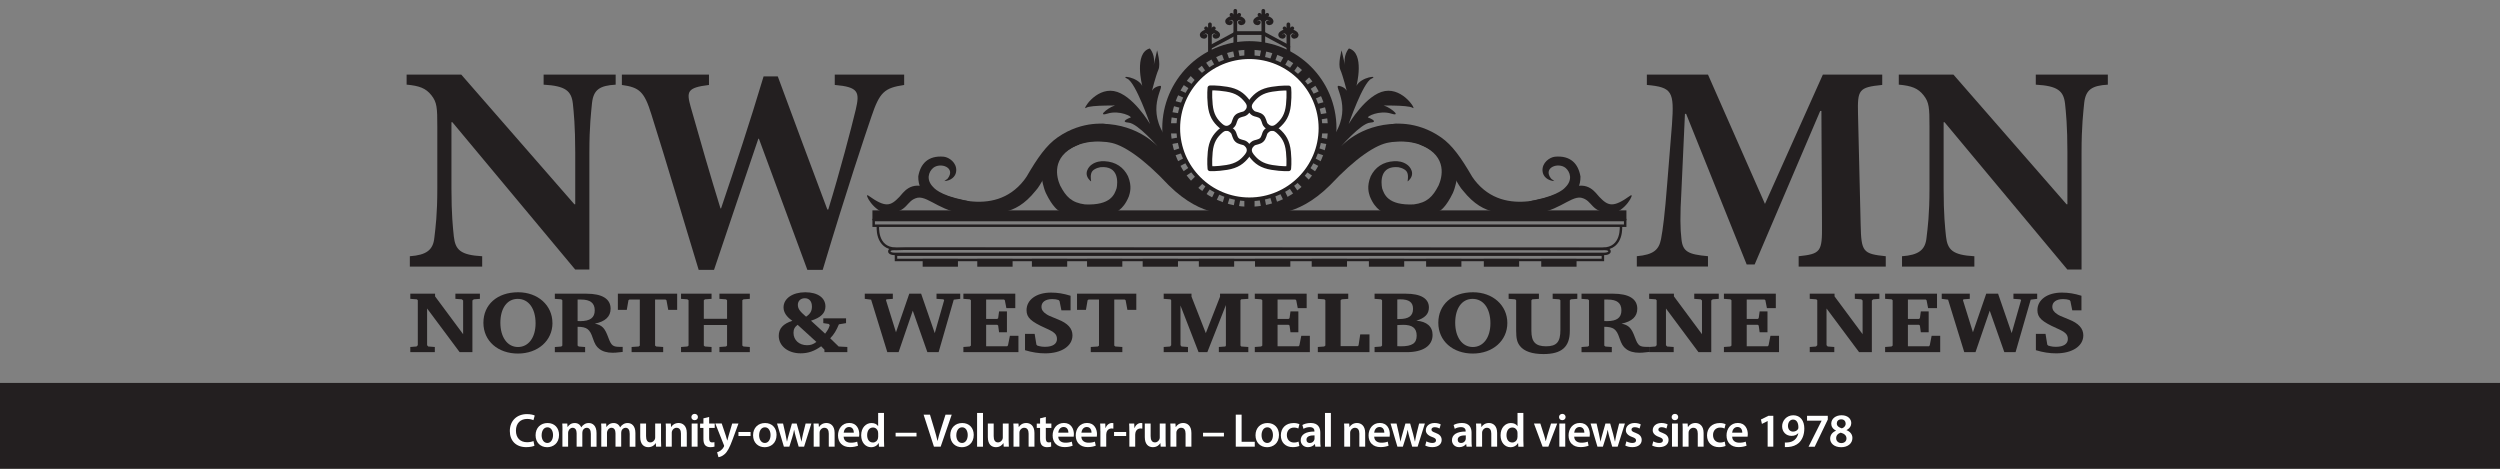 <?xml version="1.0" encoding="UTF-8"?><svg id="Layer_2" xmlns="http://www.w3.org/2000/svg" viewBox="0 0 737.01 138.19"><rect x="0" y="0" width="737.01" height="138.19" fill="#808080" stroke="none"/><defs><style>.cls-1,.cls-2,.cls-3,.cls-4,.cls-5,.cls-6{fill:none;}.cls-1,.cls-7,.cls-8,.cls-9{stroke-width:0px;}.cls-2{stroke-linejoin:round;stroke-width:1.45px;}.cls-2,.cls-3,.cls-4,.cls-5,.cls-6{stroke:#231f20;}.cls-3{stroke-width:2.54px;}.cls-4{stroke-width:.73px;}.cls-5{stroke-linecap:round;}.cls-5,.cls-6{stroke-width:1.09px;}.cls-7{fill:#363639;}.cls-8{fill:#231f20;}.cls-9{fill:#fff;}</style></defs><g id="Layer_2-2"><rect class="cls-8" y="112.9" width="737.01" height="25.29"/><rect class="cls-8" x="344.84" y="36.33" width="2.43" height="3.01"/><rect class="cls-8" x="351.65" y="52.14" width="2.43" height="3.01" transform="translate(65.42 265.23) rotate(-45)"/><polygon class="cls-8" points="128.26 86.58 128.26 87.37 136.53 98.52 136.53 88.58 136.15 88.24 134.25 88.1 134.25 86.58 141.48 86.58 141.48 88.1 139.68 88.24 139.27 88.58 139.27 103.81 135.5 103.81 125.91 90.94 125.91 101.77 126.25 102.15 128.19 102.29 128.19 103.81 120.96 103.81 120.96 102.29 122.79 102.15 123.17 101.77 123.17 88.51 122.9 88.24 120.96 88.1 120.96 86.58 128.26 86.58"/><path class="cls-8" d="M162.87,95.23c0,5.19-4.29,9-10.18,9s-10.18-3.7-10.18-9.07,4.08-9,10.24-9c5.82,0,10.11,3.84,10.11,9.07M147.51,95.13c0,4.29,2.08,7.17,5.19,7.17s5.19-2.8,5.19-6.99c0-4.4-2.08-7.2-5.26-7.2s-5.12,2.84-5.12,7.03"/><path class="cls-8" d="M172.88,86.58c4.64,0,7.13,1.52,7.13,4.43,0,2.32-1.56,3.77-4.64,4.4,2.15.45,2.94,1.28,3.98,4.15.9,2.39,1.32,2.7,3.6,2.7h.62v1.49c-2.18.24-2.32.24-2.98.24-1.59,0-2.98-.38-3.91-1.14-.87-.66-1.32-1.38-1.94-3.22-.83-2.56-1.76-3.29-4.46-3.29v5.54l.35.28,1.87.14v1.52h-8.93v-1.52l1.9-.14.31-.28v-13.36l-.31-.28-1.9-.14v-1.52h9.31ZM170.28,94.64c.24.03.42.03.76.03,2.94,0,4.29-1,4.29-3.18s-1.35-3.18-4.01-3.18h-1.04v6.33Z"/><polygon class="cls-8" points="199.63 86.58 199.63 91.35 197 91.35 196.48 88.51 196.2 88.31 193.12 88.31 193.12 101.88 193.47 102.15 195.51 102.29 195.51 103.81 186.2 103.81 186.2 102.29 188.28 102.15 188.62 101.88 188.62 88.31 185.54 88.31 185.27 88.51 184.78 91.35 182.15 91.35 182.15 86.58 199.63 86.58"/><polygon class="cls-8" points="209.77 86.58 209.77 88.1 207.83 88.24 207.49 88.51 207.49 93.98 214.34 93.98 214.34 88.51 214.03 88.24 212.09 88.1 212.09 86.58 221.05 86.58 221.05 88.1 219.19 88.24 218.84 88.51 218.84 101.88 219.19 102.15 221.05 102.29 221.05 103.81 212.09 103.81 212.09 102.29 214.03 102.15 214.34 101.88 214.34 95.82 207.49 95.82 207.49 101.88 207.83 102.15 209.77 102.29 209.77 103.81 200.77 103.81 200.77 102.29 202.64 102.15 202.99 101.88 202.99 88.51 202.64 88.24 200.77 88.1 200.77 86.58 209.77 86.58"/><path class="cls-8" d="M243.27,98.34c.9-1.21,1.07-1.56,1.35-2.49l-.28-.35-1.63-.24v-1.42h6.71v1.42l-2.11.35c-.76,1.83-1.45,2.98-2.56,4.12l2.49,2.42,2.56.14v1.52h-6.75v-.73l-.97-1c-2.01,1.45-3.84,2.08-6.06,2.08-3.74,0-6.44-2.18-6.44-5.16,0-2.15,1.28-3.56,4.01-4.43-1.7-1.14-2.6-2.49-2.6-3.95,0-2.63,2.67-4.46,6.4-4.46s5.95,1.66,5.95,4.19c0,1.94-1.35,3.29-4.26,4.19l4.15,3.81ZM235.14,95.75c-.9.69-1.21,1.35-1.21,2.39,0,2.11,1.66,3.63,3.98,3.63,1.07,0,1.83-.24,2.77-.97l-5.54-5.05ZM239.36,90.38c0-1.56-.8-2.46-2.11-2.46-1.21,0-2.04.8-2.04,1.94s.55,1.9,2.42,3.5c1.25-.83,1.73-1.66,1.73-2.98"/><polygon class="cls-8" points="263.21 86.58 263.21 88.1 261.34 88.24 261.2 88.51 264.14 97.96 268.06 86.58 271.55 86.58 275.57 98.21 278.34 88.51 278.13 88.24 276.09 88.1 276.09 86.58 283.08 86.58 283.08 88.1 281.17 88.34 276.71 103.81 273.39 103.81 269.09 91.59 264.91 103.81 261.58 103.81 256.81 88.34 254.94 88.1 254.94 86.58 263.21 86.58"/><polygon class="cls-8" points="299.31 86.58 299.31 90.83 296.68 90.83 296.23 88.51 295.99 88.31 290.72 88.31 290.72 94.02 293.98 94.02 294.26 93.81 294.53 91.8 296.85 91.8 296.85 97.96 294.53 97.96 294.26 95.96 293.98 95.75 290.72 95.75 290.72 102.08 296.92 102.08 297.16 101.81 297.72 99 300.24 99 300.24 103.81 284.01 103.81 284.01 102.29 285.88 102.15 286.23 101.88 286.23 88.51 285.91 88.24 284.01 88.1 284.01 86.58 299.31 86.58"/><path class="cls-8" d="M315.61,91.49h-2.7l-.55-2.73-.28-.31c-.52-.17-1.11-.28-1.87-.28-1.97,0-3.18.87-3.18,2.25,0,.87.45,1.56,1.42,2.18.59.41.87.52,3.43,1.56,2.91,1.14,4.29,2.66,4.29,4.71,0,3.15-3.25,5.3-8,5.3-1.97,0-3.84-.28-5.99-.93v-4.81h2.84l.52,3.18.28.28c.93.28,1.49.35,2.32.35,2.18,0,3.46-.86,3.46-2.28s-.76-2.08-3.36-3.22c-4.33-1.94-5.61-3.12-5.61-5.29,0-3.08,2.91-5.19,7.2-5.19,1.97,0,3.67.28,5.78.93v4.33Z"/><polygon class="cls-8" points="334.99 86.58 334.99 91.35 332.36 91.35 331.84 88.51 331.57 88.31 328.49 88.31 328.49 101.88 328.83 102.15 330.87 102.29 330.87 103.81 321.56 103.81 321.56 102.29 323.64 102.15 323.99 101.88 323.99 88.31 320.91 88.31 320.63 88.51 320.14 91.35 317.51 91.35 317.51 86.58 334.99 86.58"/><polygon class="cls-8" points="351.26 86.58 351.26 87.44 355.48 98.21 359.67 87.48 359.67 86.58 368.01 86.58 368.01 88.1 365.9 88.24 365.69 88.51 365.69 101.88 365.94 102.15 368.01 102.29 368.01 103.81 359.32 103.81 359.32 102.29 361.23 102.15 361.4 101.88 361.4 89.93 355.93 103.81 353.34 103.81 348.01 90.07 348.01 101.77 348.32 102.15 350.22 102.29 350.22 103.81 343.06 103.81 343.06 102.29 344.96 102.15 345.27 101.77 345.27 88.51 345.06 88.24 343.06 88.1 343.06 86.58 351.26 86.58"/><polygon class="cls-8" points="385.21 86.58 385.21 90.83 382.58 90.83 382.13 88.51 381.89 88.31 376.63 88.31 376.63 94.02 379.88 94.02 380.16 93.81 380.44 91.8 382.76 91.8 382.76 97.96 380.44 97.96 380.16 95.96 379.88 95.75 376.63 95.75 376.63 102.08 382.83 102.08 383.07 101.81 383.62 99 386.15 99 386.15 103.81 369.92 103.81 369.92 102.29 371.78 102.15 372.13 101.88 372.13 88.51 371.82 88.24 369.92 88.1 369.92 86.58 385.21 86.58"/><polygon class="cls-8" points="397.47 86.58 397.47 88.1 395.56 88.24 395.22 88.51 395.22 102.05 400.27 102.05 400.51 101.81 401 98.59 403.73 98.59 403.73 103.81 388.5 103.81 388.5 102.29 390.37 102.15 390.72 101.88 390.72 88.51 390.44 88.24 388.5 88.1 388.5 86.58 397.47 86.58"/><path class="cls-8" d="M414.43,86.58c4.43,0,6.82,1.42,6.82,4.08,0,1.9-1.18,3.12-3.7,3.88,3.08.24,4.78,1.73,4.78,4.19,0,3.22-2.8,5.09-7.65,5.09h-9.45v-1.52l1.9-.14.31-.28v-13.36l-.31-.28-1.9-.14v-1.52h9.21ZM412.52,94.05c2.77,0,4.05-.93,4.05-3.01,0-1.94-1.18-2.8-3.81-2.8-.31,0-.45,0-.83.04v5.78h.59ZM411.93,102.05c.42.04.62.04,1.04.04,3.36,0,4.67-.9,4.67-3.15s-1.32-3.18-3.98-3.18c-.31,0-.62,0-1.73.07v6.23Z"/><path class="cls-8" d="M444.37,95.23c0,5.19-4.29,9-10.18,9s-10.17-3.7-10.17-9.07,4.08-9,10.24-9c5.81,0,10.11,3.84,10.11,9.07M429,95.13c0,4.29,2.08,7.17,5.19,7.17s5.19-2.8,5.19-6.99c0-4.4-2.08-7.2-5.26-7.2s-5.12,2.84-5.12,7.03"/><path class="cls-8" d="M453.68,86.58v1.52l-1.94.14-.28.28v9c0,3.29,1.21,4.57,4.36,4.57s4.19-1.35,4.19-4.81v-8.76l-.31-.28-1.97-.14v-1.52h7.27v1.52l-1.9.14-.31.28v9.04c0,4.71-2.39,6.82-7.75,6.82-3.36,0-5.71-.8-6.96-2.39-.83-1.07-1.11-2.18-1.11-4.57v-8.9l-.28-.28-1.94-.14v-1.52h8.93Z"/><path class="cls-8" d="M475.55,86.58c4.64,0,7.13,1.52,7.13,4.43,0,2.32-1.56,3.77-4.64,4.4,2.15.45,2.94,1.28,3.98,4.15.9,2.39,1.32,2.7,3.6,2.7h.62v1.49c-2.18.24-2.32.24-2.98.24-1.59,0-2.98-.38-3.91-1.14-.86-.66-1.31-1.38-1.94-3.22-.83-2.56-1.77-3.29-4.46-3.29v5.54l.35.28,1.87.14v1.52h-8.93v-1.52l1.9-.14.31-.28v-13.36l-.31-.28-1.9-.14v-1.52h9.31ZM472.95,94.64c.24.03.42.03.76.03,2.94,0,4.29-1,4.29-3.18s-1.35-3.18-4.01-3.18h-1.04v6.33Z"/><polygon class="cls-8" points="493.48 86.58 493.48 87.37 501.75 98.52 501.75 88.58 501.37 88.24 499.47 88.1 499.47 86.58 506.7 86.58 506.7 88.1 504.9 88.24 504.49 88.58 504.49 103.81 500.71 103.81 491.13 90.94 491.13 101.77 491.47 102.15 493.41 102.29 493.41 103.81 486.18 103.81 486.18 102.29 488.01 102.15 488.39 101.77 488.39 88.51 488.11 88.24 486.18 88.1 486.18 86.58 493.48 86.58"/><polygon class="cls-8" points="523.52 86.58 523.52 90.83 520.89 90.83 520.44 88.51 520.2 88.31 514.94 88.31 514.94 94.02 518.19 94.02 518.47 93.81 518.75 91.8 521.06 91.8 521.06 97.96 518.75 97.96 518.47 95.96 518.19 95.75 514.94 95.75 514.94 102.08 521.13 102.08 521.38 101.81 521.93 99 524.46 99 524.46 103.81 508.22 103.81 508.22 102.29 510.09 102.15 510.44 101.88 510.44 88.51 510.13 88.24 508.22 88.1 508.22 86.58 523.52 86.58"/><polygon class="cls-8" points="540.83 86.58 540.83 87.37 549.1 98.52 549.1 88.58 548.72 88.24 546.81 88.1 546.81 86.58 554.05 86.58 554.05 88.1 552.25 88.24 551.83 88.58 551.83 103.81 548.06 103.81 538.47 90.94 538.47 101.77 538.82 102.15 540.76 102.29 540.76 103.81 533.52 103.81 533.52 102.29 535.36 102.15 535.74 101.77 535.74 88.51 535.46 88.24 533.52 88.1 533.52 86.58 540.83 86.58"/><polygon class="cls-8" points="571.04 86.58 571.04 90.83 568.41 90.83 567.96 88.51 567.72 88.31 562.46 88.31 562.46 94.02 565.71 94.02 565.99 93.81 566.27 91.8 568.58 91.8 568.58 97.96 566.27 97.96 565.99 95.96 565.71 95.75 562.46 95.75 562.46 102.08 568.65 102.08 568.9 101.81 569.45 99 571.98 99 571.98 103.81 555.74 103.81 555.74 102.29 557.61 102.15 557.96 101.88 557.96 88.51 557.65 88.24 555.74 88.1 555.74 86.58 571.04 86.58"/><polygon class="cls-8" points="580.7 86.58 580.7 88.1 578.83 88.24 578.69 88.51 581.63 97.96 585.55 86.58 589.04 86.58 593.05 98.21 595.82 88.51 595.62 88.24 593.57 88.1 593.57 86.58 600.57 86.58 600.57 88.1 598.66 88.34 594.2 103.81 590.88 103.81 586.58 91.59 582.39 103.81 579.07 103.81 574.3 88.34 572.43 88.1 572.43 86.58 580.7 86.58"/><path class="cls-8" d="M613.61,91.49h-2.7l-.55-2.73-.28-.31c-.52-.17-1.11-.28-1.87-.28-1.97,0-3.18.87-3.18,2.25,0,.87.45,1.56,1.42,2.18.59.41.86.52,3.43,1.56,2.91,1.14,4.29,2.66,4.29,4.71,0,3.15-3.25,5.3-7.99,5.3-1.97,0-3.84-.28-5.99-.93v-4.81h2.84l.52,3.18.28.28c.93.28,1.49.35,2.32.35,2.18,0,3.46-.86,3.46-2.28s-.76-2.08-3.36-3.22c-4.33-1.94-5.61-3.12-5.61-5.29,0-3.08,2.91-5.19,7.2-5.19,1.97,0,3.67.28,5.78.93v4.33Z"/><path class="cls-3" d="M392.73,37.81c0,13.48-10.93,24.41-24.41,24.41s-24.41-10.93-24.41-24.41,10.93-24.41,24.41-24.41,24.41,10.93,24.41,24.41Z"/><path class="cls-9" d="M389.28,37.81c0,11.57-9.38,20.95-20.96,20.95s-20.96-9.38-20.96-20.95,9.38-20.95,20.96-20.95,20.96,9.38,20.96,20.95"/><path class="cls-6" d="M389.28,37.81c0,11.57-9.38,20.95-20.96,20.95s-20.96-9.38-20.96-20.95,9.38-20.95,20.96-20.95,20.96,9.38,20.96,20.95Z"/><rect class="cls-8" x="366.84" y="14.29" width="3.01" height="2.43"/><rect class="cls-8" x="366.84" y="58.81" width="3.01" height="2.43"/><rect class="cls-8" x="351.53" y="52.86" width="2.43" height="1.55" transform="translate(65.39 265.14) rotate(-45)"/><rect class="cls-8" x="371.13" y="15.19" width="2.43" height="1.55" transform="translate(284.03 378.03) rotate(-78.75)"/><rect class="cls-8" x="374.3" y="16.06" width="2.43" height="1.55" transform="translate(231.97 364.24) rotate(-70.12)"/><rect class="cls-8" x="377.31" y="17.39" width="2.43" height="1.55" transform="translate(178.34 339.94) rotate(-60.86)"/><rect class="cls-8" x="380.19" y="18.99" width="2.43" height="1.55" transform="translate(146.24 320.69) rotate(-54.96)"/><rect class="cls-8" x="382.95" y="20.86" width="2.43" height="3.01" transform="translate(89.61 269.99) rotate(-43.38)"/><rect class="cls-8" x="385.39" y="24.39" width="2.43" height="1.55" transform="translate(48.58 214.47) rotate(-32.98)"/><polygon class="cls-8" points="387.41 29.26 386.77 27.84 388.98 26.84 389.63 28.25 387.41 29.26"/><rect class="cls-8" x="388.13" y="30.36" width="2.43" height="1.55" transform="translate(5.44 103.07) rotate(-15.18)"/><rect class="cls-8" x="388.99" y="33.53" width="2.43" height="1.55" transform="translate(-.42 63.42) rotate(-9.29)"/><rect class="cls-8" x="389.37" y="36.33" width="2.43" height="3.01"/><rect class="cls-8" x="351.19" y="20.76" width="3.01" height="2.43" transform="translate(87.77 255.83) rotate(-45)"/><rect class="cls-8" x="382.68" y="52.24" width="3.01" height="2.43" transform="translate(74.73 287.32) rotate(-45)"/><rect class="cls-8" x="389.38" y="40.3" width="1.55" height="2.43" transform="translate(279.19 417.86) rotate(-79.65)"/><rect class="cls-8" x="388.57" y="43.49" width="1.55" height="2.43" transform="translate(220.92 398.57) rotate(-71.1)"/><rect class="cls-8" x="387.28" y="46.52" width="1.55" height="2.43" transform="translate(162.98 367.43) rotate(-61.87)"/><rect class="cls-8" x="385.73" y="49.42" width="1.55" height="2.43" transform="translate(127.52 341.97) rotate(-55.83)"/><rect class="cls-8" x="380.58" y="54.7" width="1.55" height="2.43" transform="translate(35.21 225.45) rotate(-34.44)"/><rect class="cls-8" x="377.74" y="56.37" width="1.55" height="2.43" transform="translate(12.77 170.82) rotate(-25.85)"/><rect class="cls-8" x="374.68" y="57.59" width="1.55" height="2.43" transform="translate(-1.09 110.17) rotate(-16.67)"/><rect class="cls-8" x="371.53" y="58.54" width="1.55" height="2.43" transform="translate(-4.63 69.89) rotate(-10.66)"/><rect class="cls-8" x="363.72" y="14.63" width="1.55" height="2.43" transform="translate(3.98 71.87) rotate(-11.32)"/><rect class="cls-8" x="360.54" y="15.5" width="1.55" height="2.43" transform="translate(15.94 124.15) rotate(-19.93)"/><rect class="cls-8" x="357.53" y="16.83" width="1.55" height="2.43" transform="translate(36.61 176.86) rotate(-29.16)"/><rect class="cls-8" x="354.65" y="18.43" width="1.55" height="2.43" transform="translate(52.91 207.25) rotate(-34.97)"/><rect class="cls-8" x="349.27" y="23.65" width="1.55" height="2.43" transform="translate(138.67 304.99) rotate(-57.03)"/><rect class="cls-8" x="347.67" y="26.53" width="1.55" height="2.43" transform="translate(179.15 333.56) rotate(-65.58)"/><rect class="cls-8" x="346.53" y="29.62" width="1.55" height="2.43" transform="translate(226.69 357.98) rotate(-74.84)"/><rect class="cls-8" x="345.67" y="32.79" width="1.55" height="2.43" transform="translate(257.55 370.57) rotate(-80.81)"/><rect class="cls-8" x="345.16" y="40.74" width="2.43" height="1.55" transform="translate(-1.82 62.94) rotate(-10.36)"/><rect class="cls-8" x="345.97" y="43.93" width="2.43" height="1.55" transform="translate(4.24 114.89) rotate(-18.9)"/><rect class="cls-8" x="347.26" y="46.96" width="2.43" height="1.55" transform="translate(18.67 169.96) rotate(-28.13)"/><rect class="cls-8" x="348.81" y="49.86" width="2.43" height="1.55" transform="translate(31.83 205.01) rotate(-34.11)"/><rect class="cls-8" x="354.38" y="55.26" width="2.43" height="1.55" transform="translate(108.48 317.81) rotate(-55.61)"/><rect class="cls-8" x="357.22" y="56.93" width="2.43" height="1.55" transform="translate(150.37 355.22) rotate(-64.18)"/><rect class="cls-8" x="360.28" y="58.15" width="2.43" height="1.55" transform="translate(201.75 388.52) rotate(-73.4)"/><rect class="cls-8" x="363.43" y="59.1" width="2.43" height="1.55" transform="translate(237.94 407) rotate(-79.27)"/><polygon class="cls-4" points="266.54 66.54 257.56 66.54 257.56 64.87 266.54 64.87 273.04 64.87 479.11 64.87 479.11 66.54 273.04 66.54 266.54 66.54"/><polygon class="cls-4" points="272.59 76.64 264.14 76.64 264.14 75.08 272.59 75.08 278.71 75.08 472.54 75.08 472.54 76.64 278.71 76.64 272.59 76.64"/><polygon class="cls-8" points="438.19 78.26 437.8 78.26 437.8 76.69 438.19 76.69 438.47 76.69 447.48 76.69 447.48 78.26 438.47 78.26 438.19 78.26"/><polygon class="cls-4" points="438.19 78.26 437.8 78.26 437.8 76.69 438.19 76.69 438.47 76.69 447.48 76.69 447.48 78.26 438.47 78.26 438.19 78.26"/><polygon class="cls-8" points="455.12 78.26 454.73 78.26 454.73 76.69 455.12 76.69 455.4 76.69 464.41 76.69 464.41 78.26 455.4 78.26 455.12 78.26"/><polygon class="cls-4" points="455.12 78.26 454.73 78.26 454.73 76.69 455.12 76.69 455.4 76.69 464.41 76.69 464.41 78.26 455.4 78.26 455.12 78.26"/><polygon class="cls-8" points="421.18 78.26 420.79 78.26 420.79 76.69 421.18 76.69 421.46 76.69 430.46 76.69 430.46 78.26 421.46 78.26 421.18 78.26"/><polygon class="cls-4" points="421.18 78.26 420.79 78.26 420.79 76.69 421.18 76.69 421.46 76.69 430.46 76.69 430.46 78.26 421.46 78.26 421.18 78.26"/><polygon class="cls-8" points="404.32 78.26 403.92 78.26 403.92 76.69 404.32 76.69 404.6 76.69 413.6 76.69 413.6 78.26 404.6 78.26 404.32 78.26"/><polygon class="cls-4" points="404.32 78.26 403.92 78.26 403.92 76.69 404.32 76.69 404.6 76.69 413.6 76.69 413.6 78.26 404.6 78.26 404.32 78.26"/><polygon class="cls-8" points="387.46 78.26 387.06 78.26 387.06 76.69 387.46 76.69 387.74 76.69 396.74 76.69 396.74 78.26 387.74 78.26 387.46 78.26"/><polygon class="cls-4" points="387.46 78.26 387.06 78.26 387.06 76.69 387.46 76.69 387.74 76.69 396.74 76.69 396.74 78.26 387.74 78.26 387.46 78.26"/><polygon class="cls-8" points="370.74 78.26 370.35 78.26 370.35 76.69 370.74 76.69 371.03 76.69 380.03 76.69 380.03 78.26 371.03 78.26 370.74 78.26"/><polygon class="cls-4" points="370.74 78.26 370.35 78.26 370.35 76.69 370.74 76.69 371.03 76.69 380.03 76.69 380.03 78.26 371.03 78.26 370.74 78.26"/><polygon class="cls-8" points="354.18 78.26 353.79 78.26 353.79 76.69 354.18 76.69 354.47 76.69 363.47 76.69 363.47 78.26 354.47 78.26 354.18 78.26"/><polygon class="cls-4" points="354.18 78.26 353.79 78.26 353.79 76.69 354.18 76.69 354.47 76.69 363.47 76.69 363.47 78.26 354.47 78.26 354.18 78.26"/><polygon class="cls-8" points="337.63 78.26 337.23 78.26 337.23 76.69 337.63 76.69 337.91 76.69 346.91 76.69 346.91 78.26 337.91 78.26 337.63 78.26"/><polygon class="cls-4" points="337.63 78.26 337.23 78.26 337.23 76.69 337.63 76.69 337.91 76.69 346.91 76.69 346.91 78.26 337.91 78.26 337.63 78.26"/><polygon class="cls-8" points="321.22 78.26 320.83 78.26 320.83 76.69 321.22 76.69 321.5 76.69 330.5 76.69 330.5 78.26 321.5 78.26 321.22 78.26"/><polygon class="cls-4" points="321.22 78.26 320.83 78.26 320.83 76.69 321.22 76.69 321.5 76.69 330.5 76.69 330.5 78.26 321.5 78.26 321.22 78.26"/><polygon class="cls-8" points="304.97 78.26 304.57 78.26 304.57 76.69 304.97 76.69 305.25 76.69 314.25 76.69 314.25 78.26 305.25 78.26 304.97 78.26"/><polygon class="cls-4" points="304.97 78.26 304.57 78.26 304.57 76.69 304.97 76.69 305.25 76.69 314.25 76.69 314.25 78.26 305.25 78.26 304.97 78.26"/><polygon class="cls-8" points="288.86 78.26 288.47 78.26 288.47 76.69 288.86 76.69 289.15 76.69 298.15 76.69 298.15 78.26 289.15 78.26 288.86 78.26"/><polygon class="cls-4" points="288.86 78.26 288.47 78.26 288.47 76.69 288.86 76.69 289.15 76.69 298.15 76.69 298.15 78.26 289.15 78.26 288.86 78.26"/><polygon class="cls-8" points="272.76 78.26 272.37 78.26 272.37 76.69 272.76 76.69 273.04 76.69 282.04 76.69 282.04 78.26 273.04 78.26 272.76 78.26"/><polygon class="cls-4" points="272.76 78.26 272.37 78.26 272.37 76.69 272.76 76.69 273.04 76.69 282.04 76.69 282.04 78.26 273.04 78.26 272.76 78.26"/><polygon class="cls-8" points="266.54 64.57 257.56 64.57 257.56 62.38 266.54 62.38 273.04 62.38 479.11 62.38 479.11 64.57 273.04 64.57 266.54 64.57"/><polygon class="cls-4" points="266.54 64.57 257.56 64.57 257.56 62.38 266.54 62.38 273.04 62.38 479.11 62.38 479.11 64.57 273.04 64.57 266.54 64.57"/><path class="cls-4" d="M258.82,66.45s-.75,6.88,5.4,6.88h208.23c6.14,0,5.4-6.88,5.4-6.88"/><path class="cls-4" d="M266.99,74.85h-2.86s-1.95.13-1.95-.76,1.95-.68,1.95-.68l2.86-.09h5.6l199.95.09s1.95-.2,1.95.68-1.95.76-1.95.76h-205.55Z"/><path class="cls-9" d="M356.73,49.71s-.25-1.83.05-4.93c.3-3.09,1.41-4.72,3.08-6.2,1.7-1.52,3.04-.35,3.47.08.43.43.47.9.67,1.4.19.49.33.86.68,1.19h0c.35.33.72.45,1.23.61.51.16.98.18,1.43.58.46.4,1.71,1.66.3,3.46-1.38,1.76-2.94,2.97-6.01,3.46-3.07.49-4.92.36-4.92.36h0Z"/><path class="cls-2" d="M356.73,49.71s-.25-1.83.05-4.93c.3-3.09,1.41-4.72,3.08-6.2,1.7-1.52,3.04-.35,3.47.08.43.43.47.9.67,1.4.19.49.33.86.68,1.19h0c.35.33.72.45,1.23.61.51.16.98.18,1.43.58.46.4,1.71,1.66.3,3.46-1.38,1.76-2.94,2.97-6.01,3.46-3.07.49-4.92.36-4.92.36h0Z"/><path class="cls-9" d="M379.89,49.71s.25-1.83-.05-4.93c-.3-3.09-1.41-4.72-3.08-6.2-1.7-1.52-3.05-.35-3.47.08-.43.43-.47.9-.66,1.4-.19.49-.34.86-.69,1.19h0c-.35.33-.72.45-1.23.61-.51.16-.98.18-1.44.58-.46.4-1.71,1.66-.3,3.46,1.38,1.76,2.93,2.97,6.01,3.46,3.07.49,4.92.36,4.92.36h0Z"/><path class="cls-2" d="M379.89,49.71s.25-1.83-.05-4.93c-.3-3.09-1.41-4.72-3.08-6.2-1.7-1.52-3.05-.35-3.47.08-.43.43-.47.9-.66,1.4-.19.49-.34.86-.69,1.19h0c-.35.33-.72.45-1.23.61-.51.16-.98.18-1.44.58-.46.4-1.71,1.66-.3,3.46,1.38,1.76,2.93,2.97,6.01,3.46,3.07.49,4.92.36,4.92.36h0Z"/><path class="cls-9" d="M356.73,25.94s-.25,1.83.05,4.93c.3,3.09,1.41,4.72,3.08,6.2,1.7,1.52,3.04.35,3.47-.08.43-.43.47-.9.67-1.4.19-.5.33-.86.68-1.19h0c.35-.32.72-.44,1.23-.61.51-.16.98-.17,1.43-.58.46-.4,1.71-1.66.3-3.46-1.38-1.76-2.94-2.97-6.01-3.46-3.07-.49-4.92-.36-4.92-.36h0Z"/><path class="cls-2" d="M356.73,25.94s-.25,1.83.05,4.93c.3,3.09,1.41,4.72,3.08,6.2,1.7,1.52,3.04.35,3.47-.08.43-.43.47-.9.67-1.4.19-.5.33-.86.68-1.19h0c.35-.32.72-.44,1.23-.61.51-.16.98-.17,1.43-.58.46-.4,1.71-1.66.3-3.46-1.38-1.76-2.94-2.97-6.01-3.46-3.07-.49-4.92-.36-4.92-.36h0Z"/><path class="cls-9" d="M379.91,25.96s.24,1.84-.07,4.93c-.32,3.09-1.44,4.71-3.12,6.19-1.71,1.51-3.05.33-3.47-.1-.43-.43-.47-.9-.66-1.4-.19-.5-.33-.86-.68-1.19h0c-.35-.32-.72-.45-1.23-.61-.51-.16-.98-.18-1.43-.58-.45-.4-1.7-1.67-.28-3.46,1.39-1.75,2.95-2.96,6.02-3.43,3.07-.48,4.92-.33,4.92-.33h0Z"/><path class="cls-2" d="M379.91,25.96s.24,1.84-.07,4.93c-.32,3.09-1.44,4.71-3.12,6.19-1.71,1.51-3.05.33-3.47-.1-.43-.43-.47-.9-.66-1.4-.19-.5-.33-.86-.68-1.19h0c-.35-.32-.72-.45-1.23-.61-.51-.16-.98-.18-1.43-.58-.45-.4-1.7-1.67-.28-3.46,1.39-1.75,2.95-2.96,6.02-3.43,3.07-.48,4.92-.33,4.92-.33h0Z"/><polyline class="cls-5" points="364.17 13.65 364.17 6.13 364.17 3.18"/><path class="cls-7" d="M363.95,5.63s-.55-1.09-.91-1.27"/><path class="cls-5" d="M363.95,5.63s-.55-1.09-.91-1.27"/><path class="cls-5" d="M364.17,5.99s-.86-.95-1.54-.59c-.68.36-1.04.68-.82,1.13.23.45,1,.45,1.05.05"/><path class="cls-7" d="M364.42,5.63s.54-1.09.91-1.27"/><path class="cls-5" d="M364.42,5.63s.54-1.09.91-1.27"/><path class="cls-5" d="M364.2,5.99s.86-.95,1.54-.59c.68.36,1.04.68.82,1.13-.23.45-1,.45-1.04.05"/><polyline class="cls-5" points="372.43 13.65 372.43 6.13 372.43 3.18"/><path class="cls-7" d="M372.2,5.63s-.55-1.09-.91-1.27"/><path class="cls-5" d="M372.2,5.63s-.55-1.09-.91-1.27"/><path class="cls-5" d="M372.43,5.99s-.86-.95-1.54-.59c-.68.36-1.05.68-.82,1.13.22.45,1,.45,1.04.05"/><path class="cls-7" d="M372.68,5.63s.54-1.09.91-1.27"/><path class="cls-5" d="M372.68,5.63s.54-1.09.91-1.27"/><path class="cls-5" d="M372.46,5.99s.86-.95,1.54-.59c.68.36,1.04.68.82,1.13-.23.45-1,.45-1.04.05"/><polyline class="cls-5" points="379.82 16.56 379.82 10.12 379.82 7.17"/><path class="cls-7" d="M379.6,9.62s-.54-1.09-.91-1.27"/><path class="cls-5" d="M379.6,9.62s-.54-1.09-.91-1.27"/><path class="cls-5" d="M379.82,9.98s-.86-.95-1.54-.59c-.68.36-1.04.68-.82,1.13.23.45,1,.45,1.04.05"/><path class="cls-7" d="M380.07,9.62s.54-1.09.91-1.27"/><path class="cls-5" d="M380.07,9.62s.54-1.09.91-1.27"/><path class="cls-5" d="M379.85,9.98s.86-.95,1.54-.59c.68.36,1.04.68.82,1.13-.23.45-1,.45-1.04.05"/><polyline class="cls-5" points="356.69 16.56 356.69 10.12 356.69 7.17"/><path class="cls-7" d="M356.46,9.62s-.55-1.09-.91-1.27"/><path class="cls-5" d="M356.46,9.62s-.55-1.09-.91-1.27"/><path class="cls-5" d="M356.69,9.98s-.86-.95-1.54-.59c-.68.36-1.04.68-.82,1.13.23.45,1,.45,1.04.05"/><path class="cls-7" d="M356.94,9.62s.54-1.09.91-1.27"/><path class="cls-5" d="M356.94,9.62s.54-1.09.91-1.27"/><path class="cls-5" d="M356.71,9.98s.86-.95,1.54-.59c.68.36,1.05.68.82,1.13-.23.45-1,.45-1.04.05"/><line class="cls-5" x1="364.22" y1="9.75" x2="372.25" y2="9.75"/><line class="cls-7" x1="372.39" y1="9.8" x2="379.82" y2="13.79"/><line class="cls-5" x1="372.39" y1="9.8" x2="379.82" y2="13.79"/><line class="cls-7" x1="356.96" y1="13.79" x2="364.4" y2="9.8"/><line class="cls-5" x1="356.96" y1="13.79" x2="364.4" y2="9.8"/><path class="cls-8" d="M181.5,24.96c-4.7.26-6.53,1.48-6.97,5.4-.26,2.7-.78,6.79-.78,14.54v34.56h-4.18l-36.22-43.44h-.26v19.59c0,7.66.43,11.49.7,14.1.44,3.92,1.92,5.48,8.36,5.83v3.05h-21.33v-3.05c4.88-.35,6.88-1.83,7.23-5.49.35-2.96.87-6.79.87-14.45v-18.2c0-5.66-.09-7.23-1.74-9.32-1.65-2.09-3.57-2.79-7.31-3.13v-2.96h16.11l33.34,38.22h.26v-15.32c0-7.75-.44-11.84-.7-14.36-.43-3.74-2.18-5.22-8.62-5.57v-2.96h21.24v2.96Z"/><path class="cls-8" d="M266.56,25.05c-5.83.87-7.23,2.09-9.66,9.32-1.92,5.66-7.05,20.81-14.36,45.18h-4.53c-4.79-12.97-9.4-25.42-14.28-38.65h-.17c-4.44,13.14-8.88,26.12-13.06,38.65h-4.53c-4.79-15.67-9.05-30.38-13.93-45.79-2.09-6.79-3.57-8.01-8.71-8.71v-3.05h25.68v3.05c-6.53.78-6.62,2-5.4,6.44,2.87,10.19,5.83,20.37,8.79,29.95h.17c4.18-12.36,8.53-25.51,12.54-38.92h4.18c4.88,13.23,9.84,26.55,14.62,39.26h.26c3.31-10.71,6.88-24.29,8.1-29.43,1.22-5.22.87-6.7-6.18-7.31v-3.05h20.46v3.05Z"/><path class="cls-8" d="M530.25,78.59v-3.05c6.53-.7,6.96-1.31,6.88-9.32l-.17-33.52h-.35l-19.33,45.27h-2.35l-17.85-44.4h-.35l-1.04,22.72c-.43,7.23-.35,11.32,0,14.1.35,3.83,2,4.61,7.83,5.14v3.05h-20.98v-3.05c4.96-.43,6.53-1.91,7.14-5.05.52-2.7,1.13-7.31,1.83-16.45l1.39-17.24c.7-9.84.09-11.06-7.4-11.75v-3.05h18.02l16.8,38.13,17.07-38.13h17.5v3.05c-6.96.7-7.31,1.39-7.14,8.62l.78,32.56c.18,8.01.61,8.62,7.4,9.32v3.05h-25.68Z"/><path class="cls-8" d="M621.4,24.96c-4.7.26-6.53,1.48-6.97,5.4-.26,2.7-.78,6.79-.78,14.54v34.56h-4.18l-36.22-43.44h-.26v19.59c0,7.66.43,11.49.7,14.1.44,3.92,1.91,5.48,8.36,5.83v3.05h-21.33v-3.05c4.88-.35,6.88-1.83,7.23-5.49.35-2.96.87-6.79.87-14.45v-18.2c0-5.66-.09-7.23-1.74-9.32-1.65-2.09-3.57-2.79-7.31-3.13v-2.96h16.11l33.34,38.22h.26v-15.32c0-7.75-.43-11.84-.7-14.36-.44-3.74-2.18-5.22-8.62-5.57v-2.96h21.24v2.96Z"/><path class="cls-8" d="M373.61,62.81s8.28,1.89,18.47-8.19c7.55-8.07,13.61-12.04,17.42-12.61,6.59-1.23,10.1.9,10.1.9,0,0,.49-6.33-7.93-6.42-10.93.17-16.54,6.9-16.54,6.9,0,0,6.09-7.04,8.76-7.23,2.67-.19,0-1.33-.57-1.52-.57-.19,3.24-2.28,6.85-1.14,3.62,1.14-1.33-2.67-2.86-2.47-1.52.19,7.81-.19,9.14.76,1.33.95-2.67-5.9-8.19-4.95-5.52.95-10.66,9.71-10.66,9.71,0,0,4.19-12.18,6.67-13.33,2.47-1.14-3.05-.57-4.38,2.09,0,0,2.54-9.7-2.22-11.03,0,0-1.97,2.08-1.02,5.51l-1.14-4.95s-1.14,4-.38,5.71c.76,1.71,1.91,6.28,1.91,6.28,0,0-.38-1.14-2.29-1.52-1.9-.38,3.92,5.75-1.14,14.09,0,0,.76,14.66-19.99,23.42"/><path class="cls-8" d="M407.45,55.49c.6,1.76,1.64,5.12,9.34,4.77,3.92-.52,5.59-2.25,7.31-5.59,1.04-2.33,2.7-8.4-4.87-11.79-.29-.15-.32-.07-.63-.22-2.04-3.12,8.81,3.59,9.75,5.84.94,2.25,1.13,4.25,1.13,4.25,0,0-.38,2.4-1.18,4.17-2.01,4.17-3.65,5.1-3.65,5.1,0,0-.75.56-4.28,1.47-3.75.97-10.33-.06-12.22-.79,0,0-2.59-.52-4.32-4.83-.29-.96-.99-2.9.27-5.92,1.29-2.62,3.59-4.26,6.92-4.43,1.14-.06,2.57.12,3.79,1.01.77.5,2.8,2.77.21,4.94-.15-.13.24-.98-.04-2.23-.19-.71-.5-1-1.02-1.33-.52-.33-1.33-.56-1.72-.62-5.48-.5-5.13,4.46-4.78,6.21"/><path class="cls-8" d="M410.09,36.62s7.19-1.39,14.75,3.88c3.31,2.31,5.88,5.96,9.17,11.61.24.38.46.69.72,1.01,9.02,11.58,24.36,4.14,28.03,2.44,5.5-2.54,7.69,1.45,8.72,2.48,2.63,2.73,4.05,3.27,9.13-.36,1.59-1.13-1.69,5.08-5.53,5.12-6.32-.1-5.37-3.73-9-4.52-3.29-.52-7.48,4.92-15.46,4.68-7.26-.22-12.91,1.2-19.27-6.7-3.33-3.48-6.18-16.13-21.48-14.43l.22-5.22Z"/><path class="cls-8" d="M465.92,52.01c-.62-3.69-2.88-6.25-7.56-5.81-1.5.19-3.79,1.71-3.62,4.19.12,1.74,1.62,2.88,3.5,3-.23-.23-.86-.57-1.02-.79-2.42-3.2,2.16-4.85,4.33-3.09,1.31,1.12,2.2,3.51-.12,5.75,0,0-1.69,2.25-8.75,3.69-7.06,1.44,2.06,2.94,2.69,2.75,6.5-2.31,10.62-4.25,10.56-9.69"/><path class="cls-8" d="M363.02,62.81s-8.28,1.89-18.47-8.19c-7.55-8.07-13.61-12.04-17.42-12.61-6.59-1.23-10.1.9-10.1.9,0,0-.49-6.33,7.93-6.42,10.93.17,16.54,6.9,16.54,6.9,0,0-6.09-7.04-8.76-7.23-2.67-.19,0-1.33.57-1.52.57-.19-3.24-2.28-6.85-1.14-3.62,1.14,1.33-2.67,2.86-2.47,1.52.19-7.81-.19-9.14.76-1.33.95,2.67-5.9,8.19-4.95,5.52.95,10.66,9.71,10.66,9.71,0,0-4.19-12.18-6.67-13.33-2.48-1.14,3.05-.57,4.38,2.09,0,0-2.54-9.7,2.22-11.03,0,0,1.97,2.08,1.02,5.51l1.14-4.95s1.14,4,.38,5.71c-.76,1.71-1.91,6.28-1.91,6.28,0,0,.38-1.14,2.29-1.52,1.9-.38-3.92,5.75,1.14,14.09,0,0-.76,14.66,19.99,23.42"/><path class="cls-8" d="M329.18,55.49c-.6,1.76-1.64,5.12-9.34,4.77-3.92-.52-5.59-2.25-7.31-5.59-1.04-2.33-2.7-8.4,4.87-11.79.29-.15.32-.07.63-.22,2.04-3.12-8.81,3.59-9.75,5.84-.94,2.25-1.13,4.25-1.13,4.25,0,0,.38,2.4,1.18,4.17,2.01,4.17,3.65,5.1,3.65,5.1,0,0,.75.56,4.28,1.47,3.75.97,10.33-.06,12.22-.79,0,0,2.59-.52,4.32-4.83.29-.96.99-2.9-.26-5.92-1.29-2.62-3.59-4.26-6.92-4.43-1.14-.06-2.57.12-3.79,1.01-.77.5-2.8,2.77-.21,4.94.15-.13-.24-.98.04-2.23.19-.71.5-1,1.02-1.33.52-.33,1.33-.56,1.72-.62,5.48-.5,5.13,4.46,4.78,6.21"/><path class="cls-8" d="M326.54,36.62s-7.19-1.39-14.75,3.88c-3.31,2.31-5.88,5.96-9.17,11.61-.24.38-.46.69-.72,1.01-9.02,11.58-24.36,4.14-28.03,2.44-5.5-2.54-7.69,1.45-8.72,2.48-2.63,2.73-4.05,3.27-9.13-.36-1.59-1.13,1.69,5.08,5.53,5.12,6.32-.1,5.37-3.73,9-4.52,3.29-.52,7.48,4.92,15.46,4.68,7.26-.22,12.91,1.2,19.27-6.7,3.33-3.48,6.18-16.13,21.48-14.43l-.22-5.22Z"/><path class="cls-8" d="M270.71,52.01c.62-3.69,2.88-6.25,7.56-5.81,1.5.19,3.8,1.71,3.63,4.19-.12,1.74-1.62,2.88-3.5,3,.23-.23.86-.57,1.02-.79,2.42-3.2-2.16-4.85-4.33-3.09-1.31,1.12-2.2,3.51.12,5.75,0,0,1.69,2.25,8.75,3.69,7.06,1.44-2.06,2.94-2.69,2.75-6.5-2.31-10.62-4.25-10.56-9.69"/><rect class="cls-1" x="119.86" width="501.53" height="104.37"/><path class="cls-9" d="M157.56,131.4c-.41.21-1.3.42-2.44.42-3,0-4.82-1.88-4.82-4.75,0-3.11,2.16-4.99,5.04-4.99,1.13,0,1.95.24,2.3.42l-.38,1.37c-.45-.2-1.06-.37-1.85-.37-1.92,0-3.31,1.21-3.31,3.47,0,2.07,1.22,3.4,3.29,3.4.7,0,1.43-.14,1.88-.35l.28,1.36Z"/><path class="cls-9" d="M164.81,128.21c0,2.51-1.77,3.63-3.5,3.63-1.93,0-3.42-1.33-3.42-3.52s1.47-3.61,3.53-3.61,3.39,1.43,3.39,3.5ZM159.67,128.28c0,1.32.64,2.31,1.7,2.31.98,0,1.67-.97,1.67-2.34,0-1.07-.48-2.28-1.65-2.28s-1.71,1.18-1.71,2.31Z"/><path class="cls-9" d="M165.82,126.89c0-.79-.01-1.44-.06-2.03h1.48l.07,1.01h.04c.34-.53.95-1.16,2.1-1.16.9,0,1.6.5,1.89,1.26h.03c.24-.38.52-.66.84-.85.38-.27.81-.41,1.37-.41,1.13,0,2.28.77,2.28,2.96v4.02h-1.68v-3.77c0-1.13-.39-1.81-1.22-1.81-.59,0-1.02.42-1.21.91-.04.17-.08.38-.08.57v4.09h-1.68v-3.95c0-.95-.38-1.62-1.18-1.62-.64,0-1.08.5-1.23.98-.07.17-.1.36-.1.56v4.03h-1.68v-4.79Z"/><path class="cls-9" d="M177.28,126.89c0-.79-.01-1.44-.06-2.03h1.48l.07,1.01h.04c.34-.53.95-1.16,2.1-1.16.9,0,1.6.5,1.89,1.26h.03c.24-.38.52-.66.84-.85.38-.27.81-.41,1.37-.41,1.13,0,2.28.77,2.28,2.96v4.02h-1.68v-3.77c0-1.13-.39-1.81-1.22-1.81-.59,0-1.02.42-1.21.91-.04.17-.08.38-.08.57v4.09h-1.68v-3.95c0-.95-.38-1.62-1.18-1.62-.64,0-1.08.5-1.23.98-.07.17-.1.36-.1.56v4.03h-1.68v-4.79Z"/><path class="cls-9" d="M194.86,129.64c0,.81.03,1.48.06,2.04h-1.51l-.08-1.04h-.03c-.29.49-.97,1.19-2.18,1.19s-2.38-.74-2.38-2.97v-4.01h1.72v3.71c0,1.13.36,1.86,1.27,1.86.69,0,1.13-.49,1.32-.92.06-.15.1-.34.1-.53v-4.12h1.72v4.78Z"/><path class="cls-9" d="M196.31,126.89c0-.79-.01-1.44-.06-2.03h1.51l.08,1.02h.04c.29-.53,1.04-1.18,2.17-1.18,1.19,0,2.42.77,2.42,2.93v4.05h-1.72v-3.85c0-.98-.36-1.72-1.3-1.72-.69,0-1.16.49-1.34,1.01-.06.15-.07.36-.07.56v4.01h-1.74v-4.79Z"/><path class="cls-9" d="M205.75,122.95c0,.52-.38.92-.98.92s-.95-.41-.95-.92.39-.94.97-.94.95.41.97.94ZM203.91,131.68v-6.82h1.74v6.82h-1.74Z"/><path class="cls-9" d="M209.06,122.91v1.95h1.64v1.29h-1.64v3.01c0,.83.22,1.26.88,1.26.29,0,.52-.04.67-.08l.03,1.32c-.25.1-.7.17-1.25.17-.63,0-1.16-.21-1.49-.56-.36-.39-.53-1.01-.53-1.9v-3.21h-.98v-1.29h.98v-1.54l1.68-.41Z"/><path class="cls-9" d="M212.77,124.86l1.23,3.66c.14.42.28.94.38,1.33h.04c.11-.39.24-.9.36-1.34l1.07-3.64h1.85l-1.71,4.65c-.94,2.55-1.57,3.68-2.38,4.38-.67.6-1.37.83-1.81.88l-.39-1.46c.29-.07.66-.22,1.01-.48.32-.21.7-.62.94-1.08.07-.13.11-.22.11-.31,0-.07-.01-.17-.1-.34l-2.49-6.26h1.89Z"/><path class="cls-9" d="M221.27,127.35v1.19h-3.57v-1.19h3.57Z"/><path class="cls-9" d="M228.93,128.21c0,2.51-1.77,3.63-3.5,3.63-1.93,0-3.42-1.33-3.42-3.52s1.47-3.61,3.53-3.61,3.39,1.43,3.39,3.5ZM223.79,128.28c0,1.32.64,2.31,1.7,2.31.98,0,1.67-.97,1.67-2.34,0-1.07-.48-2.28-1.65-2.28s-1.71,1.18-1.71,2.31Z"/><path class="cls-9" d="M230.85,124.86l.71,3.1c.15.73.31,1.47.43,2.21h.03c.14-.74.36-1.5.56-2.2l.88-3.11h1.4l.85,3.03c.21.8.39,1.54.55,2.28h.03c.11-.74.27-1.48.45-2.28l.76-3.03h1.69l-2.14,6.82h-1.6l-.81-2.77c-.21-.71-.36-1.36-.52-2.18h-.03c-.14.84-.32,1.51-.52,2.18l-.87,2.77h-1.61l-2.02-6.82h1.76Z"/><path class="cls-9" d="M239.89,126.89c0-.79-.01-1.44-.06-2.03h1.51l.08,1.02h.04c.29-.53,1.04-1.18,2.17-1.18,1.19,0,2.42.77,2.42,2.93v4.05h-1.72v-3.85c0-.98-.36-1.72-1.3-1.72-.69,0-1.16.49-1.34,1.01-.06.15-.07.36-.07.56v4.01h-1.74v-4.79Z"/><path class="cls-9" d="M248.71,128.75c.04,1.23,1.01,1.76,2.1,1.76.8,0,1.37-.11,1.89-.31l.25,1.19c-.59.24-1.4.42-2.38.42-2.21,0-3.52-1.36-3.52-3.45,0-1.89,1.15-3.67,3.33-3.67s2.94,1.82,2.94,3.32c0,.32-.03.57-.06.73h-4.57ZM251.71,127.55c.01-.63-.27-1.67-1.41-1.67-1.06,0-1.51.97-1.58,1.67h3Z"/><path class="cls-9" d="M260.6,121.74v8.03c0,.7.03,1.46.06,1.92h-1.54l-.07-1.08h-.03c-.41.76-1.23,1.23-2.23,1.23-1.62,0-2.91-1.39-2.91-3.49-.01-2.28,1.41-3.64,3.05-3.64.94,0,1.61.39,1.92.9h.03v-3.87h1.72ZM258.88,127.7c0-.14-.01-.31-.04-.45-.15-.67-.7-1.22-1.48-1.22-1.11,0-1.72.98-1.72,2.26s.62,2.16,1.71,2.16c.7,0,1.32-.48,1.48-1.22.04-.15.06-.32.06-.5v-1.02Z"/><path class="cls-9" d="M270.19,127.58v1.09h-6.16v-1.09h6.16Z"/><path class="cls-9" d="M275.33,131.68l-3.05-9.44h1.88l1.29,4.29c.36,1.19.67,2.3.92,3.45h.03c.25-1.12.59-2.27.97-3.42l1.37-4.31h1.83l-3.26,9.44h-1.97Z"/><path class="cls-9" d="M287.06,128.21c0,2.51-1.77,3.63-3.5,3.63-1.93,0-3.42-1.33-3.42-3.52s1.47-3.61,3.53-3.61,3.39,1.43,3.39,3.5ZM281.92,128.28c0,1.32.64,2.31,1.7,2.31.98,0,1.67-.97,1.67-2.34,0-1.07-.48-2.28-1.65-2.28s-1.71,1.18-1.71,2.31Z"/><path class="cls-9" d="M288.05,121.74h1.74v9.95h-1.74v-9.95Z"/><path class="cls-9" d="M297.35,129.64c0,.81.03,1.48.06,2.04h-1.51l-.08-1.04h-.03c-.29.49-.97,1.19-2.19,1.19s-2.38-.74-2.38-2.97v-4.01h1.72v3.71c0,1.13.36,1.86,1.27,1.86.69,0,1.13-.49,1.32-.92.06-.15.1-.34.1-.53v-4.12h1.72v4.78Z"/><path class="cls-9" d="M298.8,126.89c0-.79-.01-1.44-.06-2.03h1.51l.08,1.02h.04c.29-.53,1.04-1.18,2.17-1.18,1.19,0,2.42.77,2.42,2.93v4.05h-1.72v-3.85c0-.98-.36-1.72-1.3-1.72-.69,0-1.16.49-1.34,1.01-.06.15-.07.36-.07.56v4.01h-1.74v-4.79Z"/><path class="cls-9" d="M308.31,122.91v1.95h1.64v1.29h-1.64v3.01c0,.83.22,1.26.88,1.26.29,0,.52-.04.67-.08l.03,1.32c-.25.1-.7.17-1.25.17-.63,0-1.16-.21-1.49-.56-.36-.39-.53-1.01-.53-1.9v-3.21h-.98v-1.29h.98v-1.54l1.68-.41Z"/><path class="cls-9" d="M311.98,128.75c.04,1.23,1.01,1.76,2.1,1.76.8,0,1.37-.11,1.89-.31l.25,1.19c-.59.24-1.4.42-2.38.42-2.21,0-3.52-1.36-3.52-3.45,0-1.89,1.15-3.67,3.33-3.67s2.94,1.82,2.94,3.32c0,.32-.03.57-.06.73h-4.57ZM314.97,127.55c.01-.63-.27-1.67-1.42-1.67-1.06,0-1.51.97-1.58,1.67h3Z"/><path class="cls-9" d="M318.79,128.75c.04,1.23,1.01,1.76,2.1,1.76.8,0,1.37-.11,1.89-.31l.25,1.19c-.59.24-1.4.42-2.38.42-2.21,0-3.52-1.36-3.52-3.45,0-1.89,1.15-3.67,3.33-3.67s2.94,1.82,2.94,3.32c0,.32-.03.57-.06.73h-4.57ZM321.79,127.55c.01-.63-.27-1.67-1.41-1.67-1.06,0-1.51.97-1.58,1.67h3Z"/><path class="cls-9" d="M324.39,127.06c0-.92-.01-1.58-.06-2.2h1.5l.06,1.3h.06c.34-.97,1.13-1.46,1.86-1.46.17,0,.27.01.41.04v1.62c-.14-.03-.29-.05-.5-.05-.83,0-1.39.53-1.54,1.3-.03.15-.06.34-.06.53v3.53h-1.72v-4.62Z"/><path class="cls-9" d="M332,127.35v1.19h-3.57v-1.19h3.57Z"/><path class="cls-9" d="M332.93,127.06c0-.92-.01-1.58-.06-2.2h1.5l.06,1.3h.06c.34-.97,1.13-1.46,1.86-1.46.17,0,.27.01.41.04v1.62c-.14-.03-.29-.05-.5-.05-.83,0-1.39.53-1.54,1.3-.03.15-.06.34-.06.53v3.53h-1.72v-4.62Z"/><path class="cls-9" d="M343.62,129.64c0,.81.03,1.48.06,2.04h-1.51l-.08-1.04h-.03c-.29.49-.97,1.19-2.19,1.19s-2.38-.74-2.38-2.97v-4.01h1.72v3.71c0,1.13.36,1.86,1.27,1.86.69,0,1.13-.49,1.32-.92.06-.15.1-.34.1-.53v-4.12h1.72v4.78Z"/><path class="cls-9" d="M345.07,126.89c0-.79-.01-1.44-.06-2.03h1.51l.08,1.02h.04c.29-.53,1.04-1.18,2.17-1.18,1.19,0,2.42.77,2.42,2.93v4.05h-1.72v-3.85c0-.98-.36-1.72-1.3-1.72-.69,0-1.16.49-1.34,1.01-.06.15-.07.36-.07.56v4.01h-1.74v-4.79Z"/><path class="cls-9" d="M360.82,127.58v1.09h-6.16v-1.09h6.16Z"/><path class="cls-9" d="M364.31,122.24h1.72v8h3.88v1.44h-5.6v-9.44Z"/><path class="cls-9" d="M377.05,128.21c0,2.51-1.76,3.63-3.5,3.63-1.93,0-3.42-1.33-3.42-3.52s1.47-3.61,3.53-3.61,3.39,1.43,3.39,3.5ZM371.91,128.28c0,1.32.64,2.31,1.69,2.31.98,0,1.67-.97,1.67-2.34,0-1.07-.48-2.28-1.65-2.28s-1.71,1.18-1.71,2.31Z"/><path class="cls-9" d="M383.05,131.47c-.36.17-1.08.35-1.93.35-2.13,0-3.52-1.36-3.52-3.47s1.4-3.64,3.8-3.64c.63,0,1.27.14,1.67.32l-.31,1.29c-.28-.13-.69-.27-1.3-.27-1.32,0-2.1.97-2.09,2.21,0,1.4.91,2.2,2.09,2.2.6,0,1.02-.13,1.36-.27l.24,1.28Z"/><path class="cls-9" d="M387.76,131.68l-.11-.76h-.04c-.42.53-1.13.91-2.02.91-1.37,0-2.14-1-2.14-2.03,0-1.72,1.53-2.59,4.05-2.58v-.11c0-.45-.18-1.19-1.39-1.19-.67,0-1.37.21-1.83.5l-.34-1.12c.5-.31,1.39-.6,2.47-.6,2.18,0,2.82,1.39,2.82,2.87v2.47c0,.62.03,1.22.1,1.64h-1.55ZM387.53,128.35c-1.22-.03-2.38.24-2.38,1.27,0,.67.43.98.98.98.69,0,1.19-.45,1.34-.94.04-.13.06-.27.06-.38v-.94Z"/><path class="cls-9" d="M390.61,121.74h1.74v9.95h-1.74v-9.95Z"/><path class="cls-9" d="M396.3,126.89c0-.79-.01-1.44-.06-2.03h1.51l.08,1.02h.04c.29-.53,1.04-1.18,2.17-1.18,1.19,0,2.42.77,2.42,2.93v4.05h-1.72v-3.85c0-.98-.36-1.72-1.3-1.72-.69,0-1.16.49-1.34,1.01-.06.15-.07.36-.07.56v4.01h-1.74v-4.79Z"/><path class="cls-9" d="M405.12,128.75c.04,1.23,1.01,1.76,2.1,1.76.8,0,1.37-.11,1.89-.31l.25,1.19c-.59.24-1.4.42-2.38.42-2.21,0-3.52-1.36-3.52-3.45,0-1.89,1.15-3.67,3.33-3.67s2.94,1.82,2.94,3.32c0,.32-.03.57-.06.73h-4.57ZM408.11,127.55c.01-.63-.27-1.67-1.42-1.67-1.06,0-1.51.97-1.58,1.67h3Z"/><path class="cls-9" d="M411.71,124.86l.71,3.1c.15.73.31,1.47.43,2.21h.03c.14-.74.36-1.5.56-2.2l.88-3.11h1.4l.85,3.03c.21.8.39,1.54.55,2.28h.03c.11-.74.27-1.48.45-2.28l.76-3.03h1.7l-2.14,6.82h-1.6l-.81-2.77c-.21-.71-.36-1.36-.52-2.18h-.03c-.14.84-.32,1.51-.52,2.18l-.87,2.77h-1.61l-2.02-6.82h1.76Z"/><path class="cls-9" d="M420.5,130.1c.39.24,1.13.49,1.75.49.76,0,1.09-.31,1.09-.76s-.28-.7-1.12-1c-1.33-.46-1.89-1.19-1.88-1.99,0-1.2.99-2.14,2.58-2.14.76,0,1.42.2,1.81.41l-.34,1.22c-.29-.17-.84-.39-1.44-.39s-.95.29-.95.71.32.64,1.19.95c1.23.45,1.81,1.08,1.82,2.09,0,1.23-.97,2.13-2.77,2.13-.83,0-1.57-.2-2.07-.48l.34-1.25Z"/><path class="cls-9" d="M432.35,131.68l-.11-.76h-.04c-.42.53-1.13.91-2.02.91-1.37,0-2.14-1-2.14-2.03,0-1.72,1.53-2.59,4.05-2.58v-.11c0-.45-.18-1.19-1.39-1.19-.67,0-1.37.21-1.83.5l-.34-1.12c.5-.31,1.39-.6,2.47-.6,2.18,0,2.82,1.39,2.82,2.87v2.47c0,.62.03,1.22.1,1.64h-1.55ZM432.12,128.35c-1.22-.03-2.38.24-2.38,1.27,0,.67.43.98.98.98.69,0,1.19-.45,1.34-.94.04-.13.06-.27.06-.38v-.94Z"/><path class="cls-9" d="M435.2,126.89c0-.79-.01-1.44-.06-2.03h1.51l.08,1.02h.04c.29-.53,1.04-1.18,2.17-1.18,1.19,0,2.42.77,2.42,2.93v4.05h-1.72v-3.85c0-.98-.36-1.72-1.3-1.72-.69,0-1.16.49-1.34,1.01-.06.15-.07.36-.07.56v4.01h-1.74v-4.79Z"/><path class="cls-9" d="M449.09,121.74v8.03c0,.7.03,1.46.06,1.92h-1.54l-.07-1.08h-.03c-.41.76-1.23,1.23-2.23,1.23-1.62,0-2.91-1.39-2.91-3.49-.01-2.28,1.42-3.64,3.05-3.64.94,0,1.61.39,1.92.9h.03v-3.87h1.72ZM447.37,127.7c0-.14-.01-.31-.04-.45-.15-.67-.7-1.22-1.49-1.22-1.11,0-1.72.98-1.72,2.26s.62,2.16,1.71,2.16c.7,0,1.32-.48,1.48-1.22.04-.15.06-.32.06-.5v-1.02Z"/><path class="cls-9" d="M454.1,124.86l1.11,3.46c.2.6.34,1.15.46,1.71h.04c.13-.56.28-1.09.46-1.71l1.08-3.46h1.82l-2.61,6.82h-1.7l-2.54-6.82h1.86Z"/><path class="cls-9" d="M461.54,122.95c0,.52-.38.92-.98.92s-.95-.41-.95-.92.39-.94.97-.94.95.41.97.94ZM459.7,131.68v-6.82h1.74v6.82h-1.74Z"/><path class="cls-9" d="M464.08,128.75c.04,1.23,1.01,1.76,2.1,1.76.8,0,1.37-.11,1.89-.31l.25,1.19c-.59.24-1.4.42-2.38.42-2.21,0-3.52-1.36-3.52-3.45,0-1.89,1.15-3.67,3.33-3.67s2.94,1.82,2.94,3.32c0,.32-.03.57-.06.73h-4.57ZM467.08,127.55c.01-.63-.27-1.67-1.42-1.67-1.06,0-1.51.97-1.58,1.67h3Z"/><path class="cls-9" d="M470.68,124.86l.71,3.1c.15.73.31,1.47.43,2.21h.03c.14-.74.36-1.5.56-2.2l.88-3.11h1.4l.85,3.03c.21.8.39,1.54.55,2.28h.03c.11-.74.27-1.48.45-2.28l.76-3.03h1.7l-2.14,6.82h-1.6l-.81-2.77c-.21-.71-.36-1.36-.52-2.18h-.03c-.14.84-.32,1.51-.52,2.18l-.87,2.77h-1.61l-2.02-6.82h1.76Z"/><path class="cls-9" d="M479.47,130.1c.39.24,1.13.49,1.75.49.76,0,1.09-.31,1.09-.76s-.28-.7-1.12-1c-1.33-.46-1.89-1.19-1.88-1.99,0-1.2.99-2.14,2.58-2.14.76,0,1.42.2,1.81.41l-.34,1.22c-.29-.17-.84-.39-1.44-.39s-.95.29-.95.71.32.64,1.19.95c1.23.45,1.81,1.08,1.82,2.09,0,1.23-.97,2.13-2.77,2.13-.83,0-1.57-.2-2.07-.48l.34-1.25Z"/><path class="cls-9" d="M487.39,130.1c.39.24,1.13.49,1.75.49.76,0,1.09-.31,1.09-.76s-.28-.7-1.12-1c-1.33-.46-1.89-1.19-1.88-1.99,0-1.2.99-2.14,2.58-2.14.76,0,1.42.2,1.81.41l-.34,1.22c-.29-.17-.84-.39-1.44-.39s-.95.29-.95.71.32.64,1.19.95c1.23.45,1.81,1.08,1.82,2.09,0,1.23-.97,2.13-2.77,2.13-.83,0-1.57-.2-2.07-.48l.34-1.25Z"/><path class="cls-9" d="M494.74,122.95c0,.52-.38.92-.98.92s-.95-.41-.95-.92.39-.94.97-.94.95.41.97.94ZM492.91,131.68v-6.82h1.74v6.82h-1.74Z"/><path class="cls-9" d="M496.07,126.89c0-.79-.01-1.44-.06-2.03h1.51l.08,1.02h.04c.29-.53,1.04-1.18,2.17-1.18,1.19,0,2.42.77,2.42,2.93v4.05h-1.72v-3.85c0-.98-.36-1.72-1.3-1.72-.69,0-1.16.49-1.34,1.01-.06.15-.07.36-.07.56v4.01h-1.74v-4.79Z"/><path class="cls-9" d="M508.69,131.47c-.36.17-1.08.35-1.93.35-2.13,0-3.52-1.36-3.52-3.47s1.4-3.64,3.8-3.64c.63,0,1.27.14,1.67.32l-.31,1.29c-.28-.13-.69-.27-1.3-.27-1.32,0-2.1.97-2.09,2.21,0,1.4.91,2.2,2.09,2.2.6,0,1.02-.13,1.36-.27l.24,1.28Z"/><path class="cls-9" d="M510.65,128.75c.04,1.23,1.01,1.76,2.1,1.76.8,0,1.37-.11,1.89-.31l.25,1.19c-.59.24-1.4.42-2.38.42-2.21,0-3.52-1.36-3.52-3.45,0-1.89,1.15-3.67,3.33-3.67s2.94,1.82,2.94,3.32c0,.32-.03.57-.06.73h-4.57ZM513.64,127.55c.01-.63-.27-1.67-1.42-1.67-1.06,0-1.51.97-1.58,1.67h3Z"/><path class="cls-9" d="M521.12,124.13h-.03l-1.67.84-.29-1.3,2.21-1.09h1.44v9.1h-1.67v-7.55Z"/><path class="cls-9" d="M526.2,130.45c.27.03.53.01.95-.03.67-.06,1.34-.29,1.85-.7.59-.48.99-1.16,1.16-2.02h-.03c-.46.5-1.11.8-1.99.8-1.58,0-2.76-1.15-2.76-2.83s1.34-3.25,3.29-3.25c2.12,0,3.25,1.67,3.25,3.88,0,1.95-.64,3.33-1.58,4.23-.8.74-1.89,1.16-3.11,1.25-.39.04-.78.04-1.04.03v-1.36ZM527.1,125.57c.01.94.55,1.67,1.5,1.67.7,0,1.2-.32,1.47-.76.06-.11.1-.25.1-.49.01-1.23-.45-2.3-1.57-2.3-.87,0-1.5.77-1.5,1.88Z"/><path class="cls-9" d="M538.84,122.58v1.11l-3.85,8h-1.82l3.84-7.65v-.03h-4.29v-1.43h6.12Z"/><path class="cls-9" d="M539.54,129.34c0-1.13.66-1.91,1.71-2.37v-.04c-.95-.46-1.39-1.22-1.39-2.02,0-1.49,1.32-2.49,3.04-2.49,1.96,0,2.86,1.18,2.86,2.3,0,.77-.41,1.57-1.4,2.06v.04c.99.38,1.74,1.16,1.74,2.3,0,1.62-1.37,2.72-3.32,2.72-2.13,0-3.24-1.22-3.24-2.49ZM544.35,129.26c0-.92-.69-1.43-1.7-1.71-.85.25-1.34.84-1.34,1.6-.03.77.56,1.47,1.53,1.47.91,0,1.51-.57,1.51-1.36ZM541.5,124.85c0,.74.62,1.19,1.48,1.43.62-.18,1.13-.69,1.13-1.37,0-.63-.38-1.29-1.3-1.29-.87,0-1.32.57-1.32,1.23Z"/></g></svg>